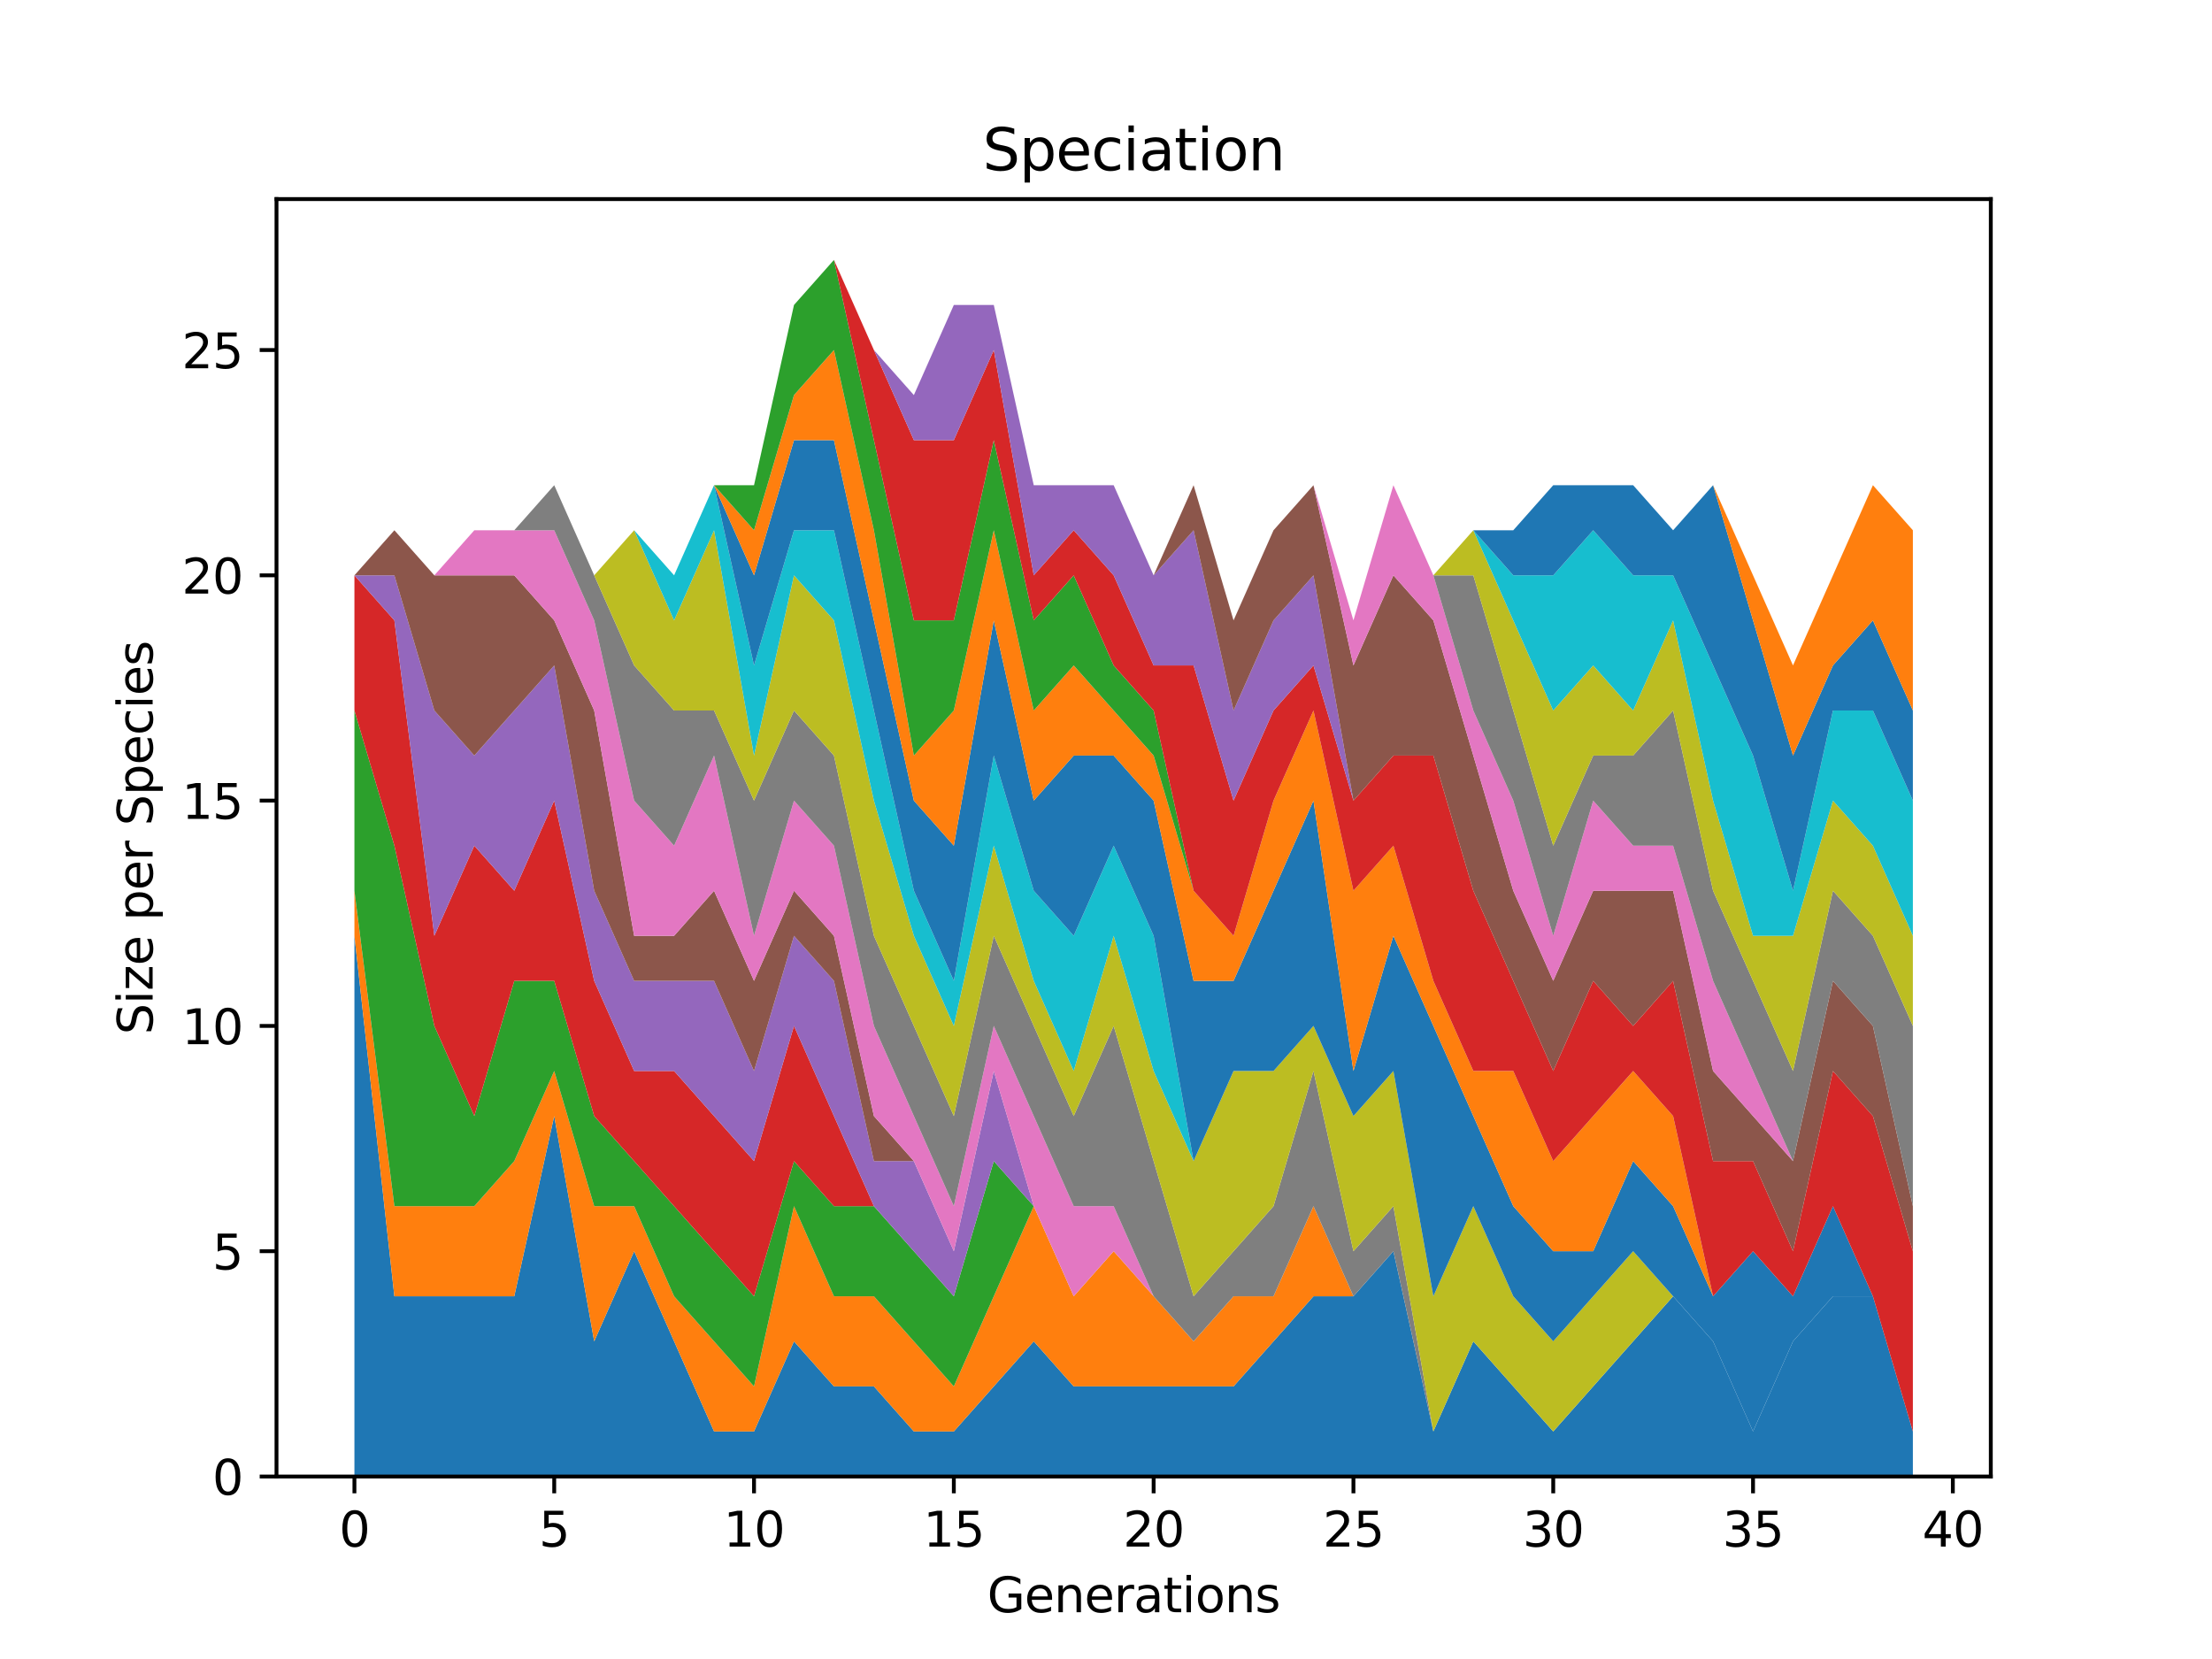 <?xml version="1.0" encoding="utf-8" standalone="no"?>
<!DOCTYPE svg PUBLIC "-//W3C//DTD SVG 1.1//EN"
  "http://www.w3.org/Graphics/SVG/1.1/DTD/svg11.dtd">
<svg xmlns:xlink="http://www.w3.org/1999/xlink" width="460.8pt" height="345.6pt" viewBox="0 0 460.8 345.6" xmlns="http://www.w3.org/2000/svg" version="1.1">
 <defs>
  <style type="text/css">*{stroke-linejoin: round; stroke-linecap: butt}</style>
 </defs>
 <g id="figure_1">
  <g id="patch_1">
   <path d="M 0 345.6 
L 460.8 345.6 
L 460.8 0 
L 0 0 
z
" style="fill: #ffffff"/>
  </g>
  <g id="axes_1">
   <g id="patch_2">
    <path d="M 57.6 307.584 
L 414.72 307.584 
L 414.72 41.472 
L 57.6 41.472 
z
" style="fill: #ffffff"/>
   </g>
   <g id="PolyCollection_1">
    <path d="M 73.833 194.944 
L 73.833 307.584 
L 82.157 307.584 
L 90.482 307.584 
L 98.806 307.584 
L 107.131 307.584 
L 115.455 307.584 
L 123.78 307.584 
L 132.104 307.584 
L 140.429 307.584 
L 148.753 307.584 
L 157.077 307.584 
L 165.402 307.584 
L 173.726 307.584 
L 182.051 307.584 
L 190.375 307.584 
L 198.7 307.584 
L 207.024 307.584 
L 215.349 307.584 
L 223.673 307.584 
L 231.998 307.584 
L 240.322 307.584 
L 248.647 307.584 
L 256.971 307.584 
L 265.296 307.584 
L 273.62 307.584 
L 281.945 307.584 
L 290.269 307.584 
L 298.594 307.584 
L 306.918 307.584 
L 315.243 307.584 
L 323.567 307.584 
L 331.891 307.584 
L 340.216 307.584 
L 348.54 307.584 
L 356.865 307.584 
L 365.189 307.584 
L 373.514 307.584 
L 381.838 307.584 
L 390.163 307.584 
L 398.487 307.584 
L 398.487 298.197 
L 398.487 298.197 
L 390.163 270.037 
L 381.838 270.037 
L 373.514 279.424 
L 365.189 298.197 
L 356.865 279.424 
L 348.54 270.037 
L 340.216 279.424 
L 331.891 288.811 
L 323.567 298.197 
L 315.243 288.811 
L 306.918 279.424 
L 298.594 298.197 
L 290.269 260.651 
L 281.945 270.037 
L 273.62 270.037 
L 265.296 279.424 
L 256.971 288.811 
L 248.647 288.811 
L 240.322 288.811 
L 231.998 288.811 
L 223.673 288.811 
L 215.349 279.424 
L 207.024 288.811 
L 198.7 298.197 
L 190.375 298.197 
L 182.051 288.811 
L 173.726 288.811 
L 165.402 279.424 
L 157.077 298.197 
L 148.753 298.197 
L 140.429 279.424 
L 132.104 260.651 
L 123.78 279.424 
L 115.455 232.491 
L 107.131 270.037 
L 98.806 270.037 
L 90.482 270.037 
L 82.157 270.037 
L 73.833 194.944 
z
" clip-path="url(#p8304bae5d4)" style="fill: #1f77b4"/>
   </g>
   <g id="PolyCollection_2">
    <path d="M 73.833 185.557 
L 73.833 194.944 
L 82.157 270.037 
L 90.482 270.037 
L 98.806 270.037 
L 107.131 270.037 
L 115.455 232.491 
L 123.78 279.424 
L 132.104 260.651 
L 140.429 279.424 
L 148.753 298.197 
L 157.077 298.197 
L 165.402 279.424 
L 173.726 288.811 
L 182.051 288.811 
L 190.375 298.197 
L 198.7 298.197 
L 207.024 288.811 
L 215.349 279.424 
L 223.673 288.811 
L 231.998 288.811 
L 240.322 288.811 
L 248.647 288.811 
L 256.971 288.811 
L 265.296 279.424 
L 273.62 270.037 
L 281.945 270.037 
L 290.269 260.651 
L 298.594 298.197 
L 306.918 279.424 
L 315.243 288.811 
L 323.567 298.197 
L 331.891 288.811 
L 340.216 279.424 
L 348.54 270.037 
L 356.865 279.424 
L 365.189 298.197 
L 373.514 279.424 
L 381.838 270.037 
L 390.163 270.037 
L 398.487 298.197 
L 398.487 298.197 
L 398.487 298.197 
L 390.163 270.037 
L 381.838 270.037 
L 373.514 279.424 
L 365.189 298.197 
L 356.865 279.424 
L 348.54 270.037 
L 340.216 279.424 
L 331.891 288.811 
L 323.567 298.197 
L 315.243 288.811 
L 306.918 279.424 
L 298.594 298.197 
L 290.269 260.651 
L 281.945 270.037 
L 273.62 251.264 
L 265.296 270.037 
L 256.971 270.037 
L 248.647 279.424 
L 240.322 270.037 
L 231.998 260.651 
L 223.673 270.037 
L 215.349 251.264 
L 207.024 270.037 
L 198.7 288.811 
L 190.375 279.424 
L 182.051 270.037 
L 173.726 270.037 
L 165.402 251.264 
L 157.077 288.811 
L 148.753 279.424 
L 140.429 270.037 
L 132.104 251.264 
L 123.78 251.264 
L 115.455 223.104 
L 107.131 241.877 
L 98.806 251.264 
L 90.482 251.264 
L 82.157 251.264 
L 73.833 185.557 
z
" clip-path="url(#p8304bae5d4)" style="fill: #ff7f0e"/>
   </g>
   <g id="PolyCollection_3">
    <path d="M 73.833 148.011 
L 73.833 185.557 
L 82.157 251.264 
L 90.482 251.264 
L 98.806 251.264 
L 107.131 241.877 
L 115.455 223.104 
L 123.78 251.264 
L 132.104 251.264 
L 140.429 270.037 
L 148.753 279.424 
L 157.077 288.811 
L 165.402 251.264 
L 173.726 270.037 
L 182.051 270.037 
L 190.375 279.424 
L 198.7 288.811 
L 207.024 270.037 
L 215.349 251.264 
L 223.673 270.037 
L 231.998 260.651 
L 240.322 270.037 
L 248.647 279.424 
L 256.971 270.037 
L 265.296 270.037 
L 273.62 251.264 
L 281.945 270.037 
L 290.269 260.651 
L 298.594 298.197 
L 306.918 279.424 
L 315.243 288.811 
L 323.567 298.197 
L 331.891 288.811 
L 340.216 279.424 
L 348.54 270.037 
L 356.865 279.424 
L 365.189 298.197 
L 373.514 279.424 
L 381.838 270.037 
L 390.163 270.037 
L 398.487 298.197 
L 398.487 298.197 
L 398.487 298.197 
L 390.163 270.037 
L 381.838 270.037 
L 373.514 279.424 
L 365.189 298.197 
L 356.865 279.424 
L 348.54 270.037 
L 340.216 279.424 
L 331.891 288.811 
L 323.567 298.197 
L 315.243 288.811 
L 306.918 279.424 
L 298.594 298.197 
L 290.269 260.651 
L 281.945 270.037 
L 273.62 251.264 
L 265.296 270.037 
L 256.971 270.037 
L 248.647 279.424 
L 240.322 270.037 
L 231.998 260.651 
L 223.673 270.037 
L 215.349 251.264 
L 207.024 241.877 
L 198.7 270.037 
L 190.375 260.651 
L 182.051 251.264 
L 173.726 251.264 
L 165.402 241.877 
L 157.077 270.037 
L 148.753 260.651 
L 140.429 251.264 
L 132.104 241.877 
L 123.78 232.491 
L 115.455 204.331 
L 107.131 204.331 
L 98.806 232.491 
L 90.482 213.717 
L 82.157 176.171 
L 73.833 148.011 
z
" clip-path="url(#p8304bae5d4)" style="fill: #2ca02c"/>
   </g>
   <g id="PolyCollection_4">
    <path d="M 73.833 119.851 
L 73.833 148.011 
L 82.157 176.171 
L 90.482 213.717 
L 98.806 232.491 
L 107.131 204.331 
L 115.455 204.331 
L 123.78 232.491 
L 132.104 241.877 
L 140.429 251.264 
L 148.753 260.651 
L 157.077 270.037 
L 165.402 241.877 
L 173.726 251.264 
L 182.051 251.264 
L 190.375 260.651 
L 198.7 270.037 
L 207.024 241.877 
L 215.349 251.264 
L 223.673 270.037 
L 231.998 260.651 
L 240.322 270.037 
L 248.647 279.424 
L 256.971 270.037 
L 265.296 270.037 
L 273.62 251.264 
L 281.945 270.037 
L 290.269 260.651 
L 298.594 298.197 
L 306.918 279.424 
L 315.243 288.811 
L 323.567 298.197 
L 331.891 288.811 
L 340.216 279.424 
L 348.54 270.037 
L 356.865 279.424 
L 365.189 298.197 
L 373.514 279.424 
L 381.838 270.037 
L 390.163 270.037 
L 398.487 298.197 
L 398.487 298.197 
L 398.487 298.197 
L 390.163 270.037 
L 381.838 270.037 
L 373.514 279.424 
L 365.189 298.197 
L 356.865 279.424 
L 348.54 270.037 
L 340.216 279.424 
L 331.891 288.811 
L 323.567 298.197 
L 315.243 288.811 
L 306.918 279.424 
L 298.594 298.197 
L 290.269 260.651 
L 281.945 270.037 
L 273.62 251.264 
L 265.296 270.037 
L 256.971 270.037 
L 248.647 279.424 
L 240.322 270.037 
L 231.998 260.651 
L 223.673 270.037 
L 215.349 251.264 
L 207.024 241.877 
L 198.7 270.037 
L 190.375 260.651 
L 182.051 251.264 
L 173.726 232.491 
L 165.402 213.717 
L 157.077 241.877 
L 148.753 232.491 
L 140.429 223.104 
L 132.104 223.104 
L 123.78 204.331 
L 115.455 166.784 
L 107.131 185.557 
L 98.806 176.171 
L 90.482 194.944 
L 82.157 129.237 
L 73.833 119.851 
z
" clip-path="url(#p8304bae5d4)" style="fill: #d62728"/>
   </g>
   <g id="PolyCollection_5">
    <path d="M 73.833 119.851 
L 73.833 119.851 
L 82.157 129.237 
L 90.482 194.944 
L 98.806 176.171 
L 107.131 185.557 
L 115.455 166.784 
L 123.78 204.331 
L 132.104 223.104 
L 140.429 223.104 
L 148.753 232.491 
L 157.077 241.877 
L 165.402 213.717 
L 173.726 232.491 
L 182.051 251.264 
L 190.375 260.651 
L 198.7 270.037 
L 207.024 241.877 
L 215.349 251.264 
L 223.673 270.037 
L 231.998 260.651 
L 240.322 270.037 
L 248.647 279.424 
L 256.971 270.037 
L 265.296 270.037 
L 273.62 251.264 
L 281.945 270.037 
L 290.269 260.651 
L 298.594 298.197 
L 306.918 279.424 
L 315.243 288.811 
L 323.567 298.197 
L 331.891 288.811 
L 340.216 279.424 
L 348.54 270.037 
L 356.865 279.424 
L 365.189 298.197 
L 373.514 279.424 
L 381.838 270.037 
L 390.163 270.037 
L 398.487 298.197 
L 398.487 298.197 
L 398.487 298.197 
L 390.163 270.037 
L 381.838 270.037 
L 373.514 279.424 
L 365.189 298.197 
L 356.865 279.424 
L 348.54 270.037 
L 340.216 279.424 
L 331.891 288.811 
L 323.567 298.197 
L 315.243 288.811 
L 306.918 279.424 
L 298.594 298.197 
L 290.269 260.651 
L 281.945 270.037 
L 273.62 251.264 
L 265.296 270.037 
L 256.971 270.037 
L 248.647 279.424 
L 240.322 270.037 
L 231.998 260.651 
L 223.673 270.037 
L 215.349 251.264 
L 207.024 223.104 
L 198.7 260.651 
L 190.375 241.877 
L 182.051 241.877 
L 173.726 204.331 
L 165.402 194.944 
L 157.077 223.104 
L 148.753 204.331 
L 140.429 204.331 
L 132.104 204.331 
L 123.78 185.557 
L 115.455 138.624 
L 107.131 148.011 
L 98.806 157.397 
L 90.482 148.011 
L 82.157 119.851 
L 73.833 119.851 
z
" clip-path="url(#p8304bae5d4)" style="fill: #9467bd"/>
   </g>
   <g id="PolyCollection_6">
    <path d="M 73.833 119.851 
L 73.833 119.851 
L 82.157 119.851 
L 90.482 148.011 
L 98.806 157.397 
L 107.131 148.011 
L 115.455 138.624 
L 123.78 185.557 
L 132.104 204.331 
L 140.429 204.331 
L 148.753 204.331 
L 157.077 223.104 
L 165.402 194.944 
L 173.726 204.331 
L 182.051 241.877 
L 190.375 241.877 
L 198.7 260.651 
L 207.024 223.104 
L 215.349 251.264 
L 223.673 270.037 
L 231.998 260.651 
L 240.322 270.037 
L 248.647 279.424 
L 256.971 270.037 
L 265.296 270.037 
L 273.62 251.264 
L 281.945 270.037 
L 290.269 260.651 
L 298.594 298.197 
L 306.918 279.424 
L 315.243 288.811 
L 323.567 298.197 
L 331.891 288.811 
L 340.216 279.424 
L 348.54 270.037 
L 356.865 279.424 
L 365.189 298.197 
L 373.514 279.424 
L 381.838 270.037 
L 390.163 270.037 
L 398.487 298.197 
L 398.487 298.197 
L 398.487 298.197 
L 390.163 270.037 
L 381.838 270.037 
L 373.514 279.424 
L 365.189 298.197 
L 356.865 279.424 
L 348.54 270.037 
L 340.216 279.424 
L 331.891 288.811 
L 323.567 298.197 
L 315.243 288.811 
L 306.918 279.424 
L 298.594 298.197 
L 290.269 260.651 
L 281.945 270.037 
L 273.62 251.264 
L 265.296 270.037 
L 256.971 270.037 
L 248.647 279.424 
L 240.322 270.037 
L 231.998 260.651 
L 223.673 270.037 
L 215.349 251.264 
L 207.024 223.104 
L 198.7 260.651 
L 190.375 241.877 
L 182.051 232.491 
L 173.726 194.944 
L 165.402 185.557 
L 157.077 204.331 
L 148.753 185.557 
L 140.429 194.944 
L 132.104 194.944 
L 123.78 148.011 
L 115.455 129.237 
L 107.131 119.851 
L 98.806 119.851 
L 90.482 119.851 
L 82.157 110.464 
L 73.833 119.851 
z
" clip-path="url(#p8304bae5d4)" style="fill: #8c564b"/>
   </g>
   <g id="PolyCollection_7">
    <path d="M 73.833 119.851 
L 73.833 119.851 
L 82.157 110.464 
L 90.482 119.851 
L 98.806 119.851 
L 107.131 119.851 
L 115.455 129.237 
L 123.78 148.011 
L 132.104 194.944 
L 140.429 194.944 
L 148.753 185.557 
L 157.077 204.331 
L 165.402 185.557 
L 173.726 194.944 
L 182.051 232.491 
L 190.375 241.877 
L 198.7 260.651 
L 207.024 223.104 
L 215.349 251.264 
L 223.673 270.037 
L 231.998 260.651 
L 240.322 270.037 
L 248.647 279.424 
L 256.971 270.037 
L 265.296 270.037 
L 273.62 251.264 
L 281.945 270.037 
L 290.269 260.651 
L 298.594 298.197 
L 306.918 279.424 
L 315.243 288.811 
L 323.567 298.197 
L 331.891 288.811 
L 340.216 279.424 
L 348.54 270.037 
L 356.865 279.424 
L 365.189 298.197 
L 373.514 279.424 
L 381.838 270.037 
L 390.163 270.037 
L 398.487 298.197 
L 398.487 298.197 
L 398.487 298.197 
L 390.163 270.037 
L 381.838 270.037 
L 373.514 279.424 
L 365.189 298.197 
L 356.865 279.424 
L 348.54 270.037 
L 340.216 279.424 
L 331.891 288.811 
L 323.567 298.197 
L 315.243 288.811 
L 306.918 279.424 
L 298.594 298.197 
L 290.269 260.651 
L 281.945 270.037 
L 273.62 251.264 
L 265.296 270.037 
L 256.971 270.037 
L 248.647 279.424 
L 240.322 270.037 
L 231.998 251.264 
L 223.673 251.264 
L 215.349 232.491 
L 207.024 213.717 
L 198.7 251.264 
L 190.375 232.491 
L 182.051 213.717 
L 173.726 176.171 
L 165.402 166.784 
L 157.077 194.944 
L 148.753 157.397 
L 140.429 176.171 
L 132.104 166.784 
L 123.78 129.237 
L 115.455 110.464 
L 107.131 110.464 
L 98.806 110.464 
L 90.482 119.851 
L 82.157 110.464 
L 73.833 119.851 
z
" clip-path="url(#p8304bae5d4)" style="fill: #e377c2"/>
   </g>
   <g id="PolyCollection_8">
    <path d="M 73.833 119.851 
L 73.833 119.851 
L 82.157 110.464 
L 90.482 119.851 
L 98.806 110.464 
L 107.131 110.464 
L 115.455 110.464 
L 123.78 129.237 
L 132.104 166.784 
L 140.429 176.171 
L 148.753 157.397 
L 157.077 194.944 
L 165.402 166.784 
L 173.726 176.171 
L 182.051 213.717 
L 190.375 232.491 
L 198.7 251.264 
L 207.024 213.717 
L 215.349 232.491 
L 223.673 251.264 
L 231.998 251.264 
L 240.322 270.037 
L 248.647 279.424 
L 256.971 270.037 
L 265.296 270.037 
L 273.62 251.264 
L 281.945 270.037 
L 290.269 260.651 
L 298.594 298.197 
L 306.918 279.424 
L 315.243 288.811 
L 323.567 298.197 
L 331.891 288.811 
L 340.216 279.424 
L 348.54 270.037 
L 356.865 279.424 
L 365.189 298.197 
L 373.514 279.424 
L 381.838 270.037 
L 390.163 270.037 
L 398.487 298.197 
L 398.487 298.197 
L 398.487 298.197 
L 390.163 270.037 
L 381.838 270.037 
L 373.514 279.424 
L 365.189 298.197 
L 356.865 279.424 
L 348.54 270.037 
L 340.216 279.424 
L 331.891 288.811 
L 323.567 298.197 
L 315.243 288.811 
L 306.918 279.424 
L 298.594 298.197 
L 290.269 251.264 
L 281.945 260.651 
L 273.62 223.104 
L 265.296 251.264 
L 256.971 260.651 
L 248.647 270.037 
L 240.322 241.877 
L 231.998 213.717 
L 223.673 232.491 
L 215.349 213.717 
L 207.024 194.944 
L 198.7 232.491 
L 190.375 213.717 
L 182.051 194.944 
L 173.726 157.397 
L 165.402 148.011 
L 157.077 166.784 
L 148.753 148.011 
L 140.429 148.011 
L 132.104 138.624 
L 123.78 119.851 
L 115.455 101.077 
L 107.131 110.464 
L 98.806 110.464 
L 90.482 119.851 
L 82.157 110.464 
L 73.833 119.851 
z
" clip-path="url(#p8304bae5d4)" style="fill: #7f7f7f"/>
   </g>
   <g id="PolyCollection_9">
    <path d="M 73.833 119.851 
L 73.833 119.851 
L 82.157 110.464 
L 90.482 119.851 
L 98.806 110.464 
L 107.131 110.464 
L 115.455 101.077 
L 123.78 119.851 
L 132.104 138.624 
L 140.429 148.011 
L 148.753 148.011 
L 157.077 166.784 
L 165.402 148.011 
L 173.726 157.397 
L 182.051 194.944 
L 190.375 213.717 
L 198.7 232.491 
L 207.024 194.944 
L 215.349 213.717 
L 223.673 232.491 
L 231.998 213.717 
L 240.322 241.877 
L 248.647 270.037 
L 256.971 260.651 
L 265.296 251.264 
L 273.62 223.104 
L 281.945 260.651 
L 290.269 251.264 
L 298.594 298.197 
L 306.918 279.424 
L 315.243 288.811 
L 323.567 298.197 
L 331.891 288.811 
L 340.216 279.424 
L 348.54 270.037 
L 356.865 279.424 
L 365.189 298.197 
L 373.514 279.424 
L 381.838 270.037 
L 390.163 270.037 
L 398.487 298.197 
L 398.487 298.197 
L 398.487 298.197 
L 390.163 270.037 
L 381.838 270.037 
L 373.514 279.424 
L 365.189 298.197 
L 356.865 279.424 
L 348.54 270.037 
L 340.216 260.651 
L 331.891 270.037 
L 323.567 279.424 
L 315.243 270.037 
L 306.918 251.264 
L 298.594 270.037 
L 290.269 223.104 
L 281.945 232.491 
L 273.62 213.717 
L 265.296 223.104 
L 256.971 223.104 
L 248.647 241.877 
L 240.322 223.104 
L 231.998 194.944 
L 223.673 223.104 
L 215.349 204.331 
L 207.024 176.171 
L 198.7 213.717 
L 190.375 194.944 
L 182.051 166.784 
L 173.726 129.237 
L 165.402 119.851 
L 157.077 157.397 
L 148.753 110.464 
L 140.429 129.237 
L 132.104 110.464 
L 123.78 119.851 
L 115.455 101.077 
L 107.131 110.464 
L 98.806 110.464 
L 90.482 119.851 
L 82.157 110.464 
L 73.833 119.851 
z
" clip-path="url(#p8304bae5d4)" style="fill: #bcbd22"/>
   </g>
   <g id="PolyCollection_10">
    <path d="M 73.833 119.851 
L 73.833 119.851 
L 82.157 110.464 
L 90.482 119.851 
L 98.806 110.464 
L 107.131 110.464 
L 115.455 101.077 
L 123.78 119.851 
L 132.104 110.464 
L 140.429 129.237 
L 148.753 110.464 
L 157.077 157.397 
L 165.402 119.851 
L 173.726 129.237 
L 182.051 166.784 
L 190.375 194.944 
L 198.7 213.717 
L 207.024 176.171 
L 215.349 204.331 
L 223.673 223.104 
L 231.998 194.944 
L 240.322 223.104 
L 248.647 241.877 
L 256.971 223.104 
L 265.296 223.104 
L 273.62 213.717 
L 281.945 232.491 
L 290.269 223.104 
L 298.594 270.037 
L 306.918 251.264 
L 315.243 270.037 
L 323.567 279.424 
L 331.891 270.037 
L 340.216 260.651 
L 348.54 270.037 
L 356.865 279.424 
L 365.189 298.197 
L 373.514 279.424 
L 381.838 270.037 
L 390.163 270.037 
L 398.487 298.197 
L 398.487 298.197 
L 398.487 298.197 
L 390.163 270.037 
L 381.838 270.037 
L 373.514 279.424 
L 365.189 298.197 
L 356.865 279.424 
L 348.54 270.037 
L 340.216 260.651 
L 331.891 270.037 
L 323.567 279.424 
L 315.243 270.037 
L 306.918 251.264 
L 298.594 270.037 
L 290.269 223.104 
L 281.945 232.491 
L 273.62 213.717 
L 265.296 223.104 
L 256.971 223.104 
L 248.647 241.877 
L 240.322 194.944 
L 231.998 176.171 
L 223.673 194.944 
L 215.349 185.557 
L 207.024 157.397 
L 198.7 204.331 
L 190.375 185.557 
L 182.051 148.011 
L 173.726 110.464 
L 165.402 110.464 
L 157.077 138.624 
L 148.753 101.077 
L 140.429 119.851 
L 132.104 110.464 
L 123.78 119.851 
L 115.455 101.077 
L 107.131 110.464 
L 98.806 110.464 
L 90.482 119.851 
L 82.157 110.464 
L 73.833 119.851 
z
" clip-path="url(#p8304bae5d4)" style="fill: #17becf"/>
   </g>
   <g id="PolyCollection_11">
    <path d="M 73.833 119.851 
L 73.833 119.851 
L 82.157 110.464 
L 90.482 119.851 
L 98.806 110.464 
L 107.131 110.464 
L 115.455 101.077 
L 123.78 119.851 
L 132.104 110.464 
L 140.429 119.851 
L 148.753 101.077 
L 157.077 138.624 
L 165.402 110.464 
L 173.726 110.464 
L 182.051 148.011 
L 190.375 185.557 
L 198.7 204.331 
L 207.024 157.397 
L 215.349 185.557 
L 223.673 194.944 
L 231.998 176.171 
L 240.322 194.944 
L 248.647 241.877 
L 256.971 223.104 
L 265.296 223.104 
L 273.62 213.717 
L 281.945 232.491 
L 290.269 223.104 
L 298.594 270.037 
L 306.918 251.264 
L 315.243 270.037 
L 323.567 279.424 
L 331.891 270.037 
L 340.216 260.651 
L 348.54 270.037 
L 356.865 279.424 
L 365.189 298.197 
L 373.514 279.424 
L 381.838 270.037 
L 390.163 270.037 
L 398.487 298.197 
L 398.487 298.197 
L 398.487 298.197 
L 390.163 270.037 
L 381.838 251.264 
L 373.514 270.037 
L 365.189 260.651 
L 356.865 270.037 
L 348.54 251.264 
L 340.216 241.877 
L 331.891 260.651 
L 323.567 260.651 
L 315.243 251.264 
L 306.918 232.491 
L 298.594 213.717 
L 290.269 194.944 
L 281.945 223.104 
L 273.62 166.784 
L 265.296 185.557 
L 256.971 204.331 
L 248.647 204.331 
L 240.322 166.784 
L 231.998 157.397 
L 223.673 157.397 
L 215.349 166.784 
L 207.024 129.237 
L 198.7 176.171 
L 190.375 166.784 
L 182.051 129.237 
L 173.726 91.691 
L 165.402 91.691 
L 157.077 119.851 
L 148.753 101.077 
L 140.429 119.851 
L 132.104 110.464 
L 123.78 119.851 
L 115.455 101.077 
L 107.131 110.464 
L 98.806 110.464 
L 90.482 119.851 
L 82.157 110.464 
L 73.833 119.851 
z
" clip-path="url(#p8304bae5d4)" style="fill: #1f77b4"/>
   </g>
   <g id="PolyCollection_12">
    <path d="M 73.833 119.851 
L 73.833 119.851 
L 82.157 110.464 
L 90.482 119.851 
L 98.806 110.464 
L 107.131 110.464 
L 115.455 101.077 
L 123.78 119.851 
L 132.104 110.464 
L 140.429 119.851 
L 148.753 101.077 
L 157.077 119.851 
L 165.402 91.691 
L 173.726 91.691 
L 182.051 129.237 
L 190.375 166.784 
L 198.7 176.171 
L 207.024 129.237 
L 215.349 166.784 
L 223.673 157.397 
L 231.998 157.397 
L 240.322 166.784 
L 248.647 204.331 
L 256.971 204.331 
L 265.296 185.557 
L 273.62 166.784 
L 281.945 223.104 
L 290.269 194.944 
L 298.594 213.717 
L 306.918 232.491 
L 315.243 251.264 
L 323.567 260.651 
L 331.891 260.651 
L 340.216 241.877 
L 348.54 251.264 
L 356.865 270.037 
L 365.189 260.651 
L 373.514 270.037 
L 381.838 251.264 
L 390.163 270.037 
L 398.487 298.197 
L 398.487 298.197 
L 398.487 298.197 
L 390.163 270.037 
L 381.838 251.264 
L 373.514 270.037 
L 365.189 260.651 
L 356.865 270.037 
L 348.54 232.491 
L 340.216 223.104 
L 331.891 232.491 
L 323.567 241.877 
L 315.243 223.104 
L 306.918 223.104 
L 298.594 204.331 
L 290.269 176.171 
L 281.945 185.557 
L 273.62 148.011 
L 265.296 166.784 
L 256.971 194.944 
L 248.647 185.557 
L 240.322 157.397 
L 231.998 148.011 
L 223.673 138.624 
L 215.349 148.011 
L 207.024 110.464 
L 198.7 148.011 
L 190.375 157.397 
L 182.051 110.464 
L 173.726 72.917 
L 165.402 82.304 
L 157.077 110.464 
L 148.753 101.077 
L 140.429 119.851 
L 132.104 110.464 
L 123.78 119.851 
L 115.455 101.077 
L 107.131 110.464 
L 98.806 110.464 
L 90.482 119.851 
L 82.157 110.464 
L 73.833 119.851 
z
" clip-path="url(#p8304bae5d4)" style="fill: #ff7f0e"/>
   </g>
   <g id="PolyCollection_13">
    <path d="M 73.833 119.851 
L 73.833 119.851 
L 82.157 110.464 
L 90.482 119.851 
L 98.806 110.464 
L 107.131 110.464 
L 115.455 101.077 
L 123.78 119.851 
L 132.104 110.464 
L 140.429 119.851 
L 148.753 101.077 
L 157.077 110.464 
L 165.402 82.304 
L 173.726 72.917 
L 182.051 110.464 
L 190.375 157.397 
L 198.7 148.011 
L 207.024 110.464 
L 215.349 148.011 
L 223.673 138.624 
L 231.998 148.011 
L 240.322 157.397 
L 248.647 185.557 
L 256.971 194.944 
L 265.296 166.784 
L 273.62 148.011 
L 281.945 185.557 
L 290.269 176.171 
L 298.594 204.331 
L 306.918 223.104 
L 315.243 223.104 
L 323.567 241.877 
L 331.891 232.491 
L 340.216 223.104 
L 348.54 232.491 
L 356.865 270.037 
L 365.189 260.651 
L 373.514 270.037 
L 381.838 251.264 
L 390.163 270.037 
L 398.487 298.197 
L 398.487 298.197 
L 398.487 298.197 
L 390.163 270.037 
L 381.838 251.264 
L 373.514 270.037 
L 365.189 260.651 
L 356.865 270.037 
L 348.54 232.491 
L 340.216 223.104 
L 331.891 232.491 
L 323.567 241.877 
L 315.243 223.104 
L 306.918 223.104 
L 298.594 204.331 
L 290.269 176.171 
L 281.945 185.557 
L 273.62 148.011 
L 265.296 166.784 
L 256.971 194.944 
L 248.647 185.557 
L 240.322 148.011 
L 231.998 138.624 
L 223.673 119.851 
L 215.349 129.237 
L 207.024 91.691 
L 198.7 129.237 
L 190.375 129.237 
L 182.051 91.691 
L 173.726 54.144 
L 165.402 63.531 
L 157.077 101.077 
L 148.753 101.077 
L 140.429 119.851 
L 132.104 110.464 
L 123.78 119.851 
L 115.455 101.077 
L 107.131 110.464 
L 98.806 110.464 
L 90.482 119.851 
L 82.157 110.464 
L 73.833 119.851 
z
" clip-path="url(#p8304bae5d4)" style="fill: #2ca02c"/>
   </g>
   <g id="PolyCollection_14">
    <path d="M 73.833 119.851 
L 73.833 119.851 
L 82.157 110.464 
L 90.482 119.851 
L 98.806 110.464 
L 107.131 110.464 
L 115.455 101.077 
L 123.78 119.851 
L 132.104 110.464 
L 140.429 119.851 
L 148.753 101.077 
L 157.077 101.077 
L 165.402 63.531 
L 173.726 54.144 
L 182.051 91.691 
L 190.375 129.237 
L 198.7 129.237 
L 207.024 91.691 
L 215.349 129.237 
L 223.673 119.851 
L 231.998 138.624 
L 240.322 148.011 
L 248.647 185.557 
L 256.971 194.944 
L 265.296 166.784 
L 273.62 148.011 
L 281.945 185.557 
L 290.269 176.171 
L 298.594 204.331 
L 306.918 223.104 
L 315.243 223.104 
L 323.567 241.877 
L 331.891 232.491 
L 340.216 223.104 
L 348.54 232.491 
L 356.865 270.037 
L 365.189 260.651 
L 373.514 270.037 
L 381.838 251.264 
L 390.163 270.037 
L 398.487 298.197 
L 398.487 260.651 
L 398.487 260.651 
L 390.163 232.491 
L 381.838 223.104 
L 373.514 260.651 
L 365.189 241.877 
L 356.865 241.877 
L 348.54 204.331 
L 340.216 213.717 
L 331.891 204.331 
L 323.567 223.104 
L 315.243 204.331 
L 306.918 185.557 
L 298.594 157.397 
L 290.269 157.397 
L 281.945 166.784 
L 273.62 138.624 
L 265.296 148.011 
L 256.971 166.784 
L 248.647 138.624 
L 240.322 138.624 
L 231.998 119.851 
L 223.673 110.464 
L 215.349 119.851 
L 207.024 72.917 
L 198.7 91.691 
L 190.375 91.691 
L 182.051 72.917 
L 173.726 54.144 
L 165.402 63.531 
L 157.077 101.077 
L 148.753 101.077 
L 140.429 119.851 
L 132.104 110.464 
L 123.78 119.851 
L 115.455 101.077 
L 107.131 110.464 
L 98.806 110.464 
L 90.482 119.851 
L 82.157 110.464 
L 73.833 119.851 
z
" clip-path="url(#p8304bae5d4)" style="fill: #d62728"/>
   </g>
   <g id="PolyCollection_15">
    <path d="M 73.833 119.851 
L 73.833 119.851 
L 82.157 110.464 
L 90.482 119.851 
L 98.806 110.464 
L 107.131 110.464 
L 115.455 101.077 
L 123.78 119.851 
L 132.104 110.464 
L 140.429 119.851 
L 148.753 101.077 
L 157.077 101.077 
L 165.402 63.531 
L 173.726 54.144 
L 182.051 72.917 
L 190.375 91.691 
L 198.7 91.691 
L 207.024 72.917 
L 215.349 119.851 
L 223.673 110.464 
L 231.998 119.851 
L 240.322 138.624 
L 248.647 138.624 
L 256.971 166.784 
L 265.296 148.011 
L 273.62 138.624 
L 281.945 166.784 
L 290.269 157.397 
L 298.594 157.397 
L 306.918 185.557 
L 315.243 204.331 
L 323.567 223.104 
L 331.891 204.331 
L 340.216 213.717 
L 348.54 204.331 
L 356.865 241.877 
L 365.189 241.877 
L 373.514 260.651 
L 381.838 223.104 
L 390.163 232.491 
L 398.487 260.651 
L 398.487 260.651 
L 398.487 260.651 
L 390.163 232.491 
L 381.838 223.104 
L 373.514 260.651 
L 365.189 241.877 
L 356.865 241.877 
L 348.54 204.331 
L 340.216 213.717 
L 331.891 204.331 
L 323.567 223.104 
L 315.243 204.331 
L 306.918 185.557 
L 298.594 157.397 
L 290.269 157.397 
L 281.945 166.784 
L 273.62 119.851 
L 265.296 129.237 
L 256.971 148.011 
L 248.647 110.464 
L 240.322 119.851 
L 231.998 101.077 
L 223.673 101.077 
L 215.349 101.077 
L 207.024 63.531 
L 198.7 63.531 
L 190.375 82.304 
L 182.051 72.917 
L 173.726 54.144 
L 165.402 63.531 
L 157.077 101.077 
L 148.753 101.077 
L 140.429 119.851 
L 132.104 110.464 
L 123.78 119.851 
L 115.455 101.077 
L 107.131 110.464 
L 98.806 110.464 
L 90.482 119.851 
L 82.157 110.464 
L 73.833 119.851 
z
" clip-path="url(#p8304bae5d4)" style="fill: #9467bd"/>
   </g>
   <g id="PolyCollection_16">
    <path d="M 73.833 119.851 
L 73.833 119.851 
L 82.157 110.464 
L 90.482 119.851 
L 98.806 110.464 
L 107.131 110.464 
L 115.455 101.077 
L 123.78 119.851 
L 132.104 110.464 
L 140.429 119.851 
L 148.753 101.077 
L 157.077 101.077 
L 165.402 63.531 
L 173.726 54.144 
L 182.051 72.917 
L 190.375 82.304 
L 198.7 63.531 
L 207.024 63.531 
L 215.349 101.077 
L 223.673 101.077 
L 231.998 101.077 
L 240.322 119.851 
L 248.647 110.464 
L 256.971 148.011 
L 265.296 129.237 
L 273.62 119.851 
L 281.945 166.784 
L 290.269 157.397 
L 298.594 157.397 
L 306.918 185.557 
L 315.243 204.331 
L 323.567 223.104 
L 331.891 204.331 
L 340.216 213.717 
L 348.54 204.331 
L 356.865 241.877 
L 365.189 241.877 
L 373.514 260.651 
L 381.838 223.104 
L 390.163 232.491 
L 398.487 260.651 
L 398.487 251.264 
L 398.487 251.264 
L 390.163 213.717 
L 381.838 204.331 
L 373.514 241.877 
L 365.189 232.491 
L 356.865 223.104 
L 348.54 185.557 
L 340.216 185.557 
L 331.891 185.557 
L 323.567 204.331 
L 315.243 185.557 
L 306.918 157.397 
L 298.594 129.237 
L 290.269 119.851 
L 281.945 138.624 
L 273.62 101.077 
L 265.296 110.464 
L 256.971 129.237 
L 248.647 101.077 
L 240.322 119.851 
L 231.998 101.077 
L 223.673 101.077 
L 215.349 101.077 
L 207.024 63.531 
L 198.7 63.531 
L 190.375 82.304 
L 182.051 72.917 
L 173.726 54.144 
L 165.402 63.531 
L 157.077 101.077 
L 148.753 101.077 
L 140.429 119.851 
L 132.104 110.464 
L 123.78 119.851 
L 115.455 101.077 
L 107.131 110.464 
L 98.806 110.464 
L 90.482 119.851 
L 82.157 110.464 
L 73.833 119.851 
z
" clip-path="url(#p8304bae5d4)" style="fill: #8c564b"/>
   </g>
   <g id="PolyCollection_17">
    <path d="M 73.833 119.851 
L 73.833 119.851 
L 82.157 110.464 
L 90.482 119.851 
L 98.806 110.464 
L 107.131 110.464 
L 115.455 101.077 
L 123.78 119.851 
L 132.104 110.464 
L 140.429 119.851 
L 148.753 101.077 
L 157.077 101.077 
L 165.402 63.531 
L 173.726 54.144 
L 182.051 72.917 
L 190.375 82.304 
L 198.7 63.531 
L 207.024 63.531 
L 215.349 101.077 
L 223.673 101.077 
L 231.998 101.077 
L 240.322 119.851 
L 248.647 101.077 
L 256.971 129.237 
L 265.296 110.464 
L 273.62 101.077 
L 281.945 138.624 
L 290.269 119.851 
L 298.594 129.237 
L 306.918 157.397 
L 315.243 185.557 
L 323.567 204.331 
L 331.891 185.557 
L 340.216 185.557 
L 348.54 185.557 
L 356.865 223.104 
L 365.189 232.491 
L 373.514 241.877 
L 381.838 204.331 
L 390.163 213.717 
L 398.487 251.264 
L 398.487 251.264 
L 398.487 251.264 
L 390.163 213.717 
L 381.838 204.331 
L 373.514 241.877 
L 365.189 223.104 
L 356.865 204.331 
L 348.54 176.171 
L 340.216 176.171 
L 331.891 166.784 
L 323.567 194.944 
L 315.243 166.784 
L 306.918 148.011 
L 298.594 119.851 
L 290.269 101.077 
L 281.945 129.237 
L 273.62 101.077 
L 265.296 110.464 
L 256.971 129.237 
L 248.647 101.077 
L 240.322 119.851 
L 231.998 101.077 
L 223.673 101.077 
L 215.349 101.077 
L 207.024 63.531 
L 198.7 63.531 
L 190.375 82.304 
L 182.051 72.917 
L 173.726 54.144 
L 165.402 63.531 
L 157.077 101.077 
L 148.753 101.077 
L 140.429 119.851 
L 132.104 110.464 
L 123.78 119.851 
L 115.455 101.077 
L 107.131 110.464 
L 98.806 110.464 
L 90.482 119.851 
L 82.157 110.464 
L 73.833 119.851 
z
" clip-path="url(#p8304bae5d4)" style="fill: #e377c2"/>
   </g>
   <g id="PolyCollection_18">
    <path d="M 73.833 119.851 
L 73.833 119.851 
L 82.157 110.464 
L 90.482 119.851 
L 98.806 110.464 
L 107.131 110.464 
L 115.455 101.077 
L 123.78 119.851 
L 132.104 110.464 
L 140.429 119.851 
L 148.753 101.077 
L 157.077 101.077 
L 165.402 63.531 
L 173.726 54.144 
L 182.051 72.917 
L 190.375 82.304 
L 198.7 63.531 
L 207.024 63.531 
L 215.349 101.077 
L 223.673 101.077 
L 231.998 101.077 
L 240.322 119.851 
L 248.647 101.077 
L 256.971 129.237 
L 265.296 110.464 
L 273.62 101.077 
L 281.945 129.237 
L 290.269 101.077 
L 298.594 119.851 
L 306.918 148.011 
L 315.243 166.784 
L 323.567 194.944 
L 331.891 166.784 
L 340.216 176.171 
L 348.54 176.171 
L 356.865 204.331 
L 365.189 223.104 
L 373.514 241.877 
L 381.838 204.331 
L 390.163 213.717 
L 398.487 251.264 
L 398.487 213.717 
L 398.487 213.717 
L 390.163 194.944 
L 381.838 185.557 
L 373.514 223.104 
L 365.189 204.331 
L 356.865 185.557 
L 348.54 148.011 
L 340.216 157.397 
L 331.891 157.397 
L 323.567 176.171 
L 315.243 148.011 
L 306.918 119.851 
L 298.594 119.851 
L 290.269 101.077 
L 281.945 129.237 
L 273.62 101.077 
L 265.296 110.464 
L 256.971 129.237 
L 248.647 101.077 
L 240.322 119.851 
L 231.998 101.077 
L 223.673 101.077 
L 215.349 101.077 
L 207.024 63.531 
L 198.7 63.531 
L 190.375 82.304 
L 182.051 72.917 
L 173.726 54.144 
L 165.402 63.531 
L 157.077 101.077 
L 148.753 101.077 
L 140.429 119.851 
L 132.104 110.464 
L 123.78 119.851 
L 115.455 101.077 
L 107.131 110.464 
L 98.806 110.464 
L 90.482 119.851 
L 82.157 110.464 
L 73.833 119.851 
z
" clip-path="url(#p8304bae5d4)" style="fill: #7f7f7f"/>
   </g>
   <g id="PolyCollection_19">
    <path d="M 73.833 119.851 
L 73.833 119.851 
L 82.157 110.464 
L 90.482 119.851 
L 98.806 110.464 
L 107.131 110.464 
L 115.455 101.077 
L 123.78 119.851 
L 132.104 110.464 
L 140.429 119.851 
L 148.753 101.077 
L 157.077 101.077 
L 165.402 63.531 
L 173.726 54.144 
L 182.051 72.917 
L 190.375 82.304 
L 198.7 63.531 
L 207.024 63.531 
L 215.349 101.077 
L 223.673 101.077 
L 231.998 101.077 
L 240.322 119.851 
L 248.647 101.077 
L 256.971 129.237 
L 265.296 110.464 
L 273.62 101.077 
L 281.945 129.237 
L 290.269 101.077 
L 298.594 119.851 
L 306.918 119.851 
L 315.243 148.011 
L 323.567 176.171 
L 331.891 157.397 
L 340.216 157.397 
L 348.54 148.011 
L 356.865 185.557 
L 365.189 204.331 
L 373.514 223.104 
L 381.838 185.557 
L 390.163 194.944 
L 398.487 213.717 
L 398.487 194.944 
L 398.487 194.944 
L 390.163 176.171 
L 381.838 166.784 
L 373.514 194.944 
L 365.189 194.944 
L 356.865 166.784 
L 348.54 129.237 
L 340.216 148.011 
L 331.891 138.624 
L 323.567 148.011 
L 315.243 129.237 
L 306.918 110.464 
L 298.594 119.851 
L 290.269 101.077 
L 281.945 129.237 
L 273.62 101.077 
L 265.296 110.464 
L 256.971 129.237 
L 248.647 101.077 
L 240.322 119.851 
L 231.998 101.077 
L 223.673 101.077 
L 215.349 101.077 
L 207.024 63.531 
L 198.7 63.531 
L 190.375 82.304 
L 182.051 72.917 
L 173.726 54.144 
L 165.402 63.531 
L 157.077 101.077 
L 148.753 101.077 
L 140.429 119.851 
L 132.104 110.464 
L 123.78 119.851 
L 115.455 101.077 
L 107.131 110.464 
L 98.806 110.464 
L 90.482 119.851 
L 82.157 110.464 
L 73.833 119.851 
z
" clip-path="url(#p8304bae5d4)" style="fill: #bcbd22"/>
   </g>
   <g id="PolyCollection_20">
    <path d="M 73.833 119.851 
L 73.833 119.851 
L 82.157 110.464 
L 90.482 119.851 
L 98.806 110.464 
L 107.131 110.464 
L 115.455 101.077 
L 123.78 119.851 
L 132.104 110.464 
L 140.429 119.851 
L 148.753 101.077 
L 157.077 101.077 
L 165.402 63.531 
L 173.726 54.144 
L 182.051 72.917 
L 190.375 82.304 
L 198.7 63.531 
L 207.024 63.531 
L 215.349 101.077 
L 223.673 101.077 
L 231.998 101.077 
L 240.322 119.851 
L 248.647 101.077 
L 256.971 129.237 
L 265.296 110.464 
L 273.62 101.077 
L 281.945 129.237 
L 290.269 101.077 
L 298.594 119.851 
L 306.918 110.464 
L 315.243 129.237 
L 323.567 148.011 
L 331.891 138.624 
L 340.216 148.011 
L 348.54 129.237 
L 356.865 166.784 
L 365.189 194.944 
L 373.514 194.944 
L 381.838 166.784 
L 390.163 176.171 
L 398.487 194.944 
L 398.487 166.784 
L 398.487 166.784 
L 390.163 148.011 
L 381.838 148.011 
L 373.514 185.557 
L 365.189 157.397 
L 356.865 138.624 
L 348.54 119.851 
L 340.216 119.851 
L 331.891 110.464 
L 323.567 119.851 
L 315.243 119.851 
L 306.918 110.464 
L 298.594 119.851 
L 290.269 101.077 
L 281.945 129.237 
L 273.62 101.077 
L 265.296 110.464 
L 256.971 129.237 
L 248.647 101.077 
L 240.322 119.851 
L 231.998 101.077 
L 223.673 101.077 
L 215.349 101.077 
L 207.024 63.531 
L 198.7 63.531 
L 190.375 82.304 
L 182.051 72.917 
L 173.726 54.144 
L 165.402 63.531 
L 157.077 101.077 
L 148.753 101.077 
L 140.429 119.851 
L 132.104 110.464 
L 123.78 119.851 
L 115.455 101.077 
L 107.131 110.464 
L 98.806 110.464 
L 90.482 119.851 
L 82.157 110.464 
L 73.833 119.851 
z
" clip-path="url(#p8304bae5d4)" style="fill: #17becf"/>
   </g>
   <g id="PolyCollection_21">
    <path d="M 73.833 119.851 
L 73.833 119.851 
L 82.157 110.464 
L 90.482 119.851 
L 98.806 110.464 
L 107.131 110.464 
L 115.455 101.077 
L 123.78 119.851 
L 132.104 110.464 
L 140.429 119.851 
L 148.753 101.077 
L 157.077 101.077 
L 165.402 63.531 
L 173.726 54.144 
L 182.051 72.917 
L 190.375 82.304 
L 198.7 63.531 
L 207.024 63.531 
L 215.349 101.077 
L 223.673 101.077 
L 231.998 101.077 
L 240.322 119.851 
L 248.647 101.077 
L 256.971 129.237 
L 265.296 110.464 
L 273.62 101.077 
L 281.945 129.237 
L 290.269 101.077 
L 298.594 119.851 
L 306.918 110.464 
L 315.243 119.851 
L 323.567 119.851 
L 331.891 110.464 
L 340.216 119.851 
L 348.54 119.851 
L 356.865 138.624 
L 365.189 157.397 
L 373.514 185.557 
L 381.838 148.011 
L 390.163 148.011 
L 398.487 166.784 
L 398.487 148.011 
L 398.487 148.011 
L 390.163 129.237 
L 381.838 138.624 
L 373.514 157.397 
L 365.189 129.237 
L 356.865 101.077 
L 348.54 110.464 
L 340.216 101.077 
L 331.891 101.077 
L 323.567 101.077 
L 315.243 110.464 
L 306.918 110.464 
L 298.594 119.851 
L 290.269 101.077 
L 281.945 129.237 
L 273.62 101.077 
L 265.296 110.464 
L 256.971 129.237 
L 248.647 101.077 
L 240.322 119.851 
L 231.998 101.077 
L 223.673 101.077 
L 215.349 101.077 
L 207.024 63.531 
L 198.7 63.531 
L 190.375 82.304 
L 182.051 72.917 
L 173.726 54.144 
L 165.402 63.531 
L 157.077 101.077 
L 148.753 101.077 
L 140.429 119.851 
L 132.104 110.464 
L 123.78 119.851 
L 115.455 101.077 
L 107.131 110.464 
L 98.806 110.464 
L 90.482 119.851 
L 82.157 110.464 
L 73.833 119.851 
z
" clip-path="url(#p8304bae5d4)" style="fill: #1f77b4"/>
   </g>
   <g id="PolyCollection_22">
    <path d="M 73.833 119.851 
L 73.833 119.851 
L 82.157 110.464 
L 90.482 119.851 
L 98.806 110.464 
L 107.131 110.464 
L 115.455 101.077 
L 123.78 119.851 
L 132.104 110.464 
L 140.429 119.851 
L 148.753 101.077 
L 157.077 101.077 
L 165.402 63.531 
L 173.726 54.144 
L 182.051 72.917 
L 190.375 82.304 
L 198.7 63.531 
L 207.024 63.531 
L 215.349 101.077 
L 223.673 101.077 
L 231.998 101.077 
L 240.322 119.851 
L 248.647 101.077 
L 256.971 129.237 
L 265.296 110.464 
L 273.62 101.077 
L 281.945 129.237 
L 290.269 101.077 
L 298.594 119.851 
L 306.918 110.464 
L 315.243 110.464 
L 323.567 101.077 
L 331.891 101.077 
L 340.216 101.077 
L 348.54 110.464 
L 356.865 101.077 
L 365.189 129.237 
L 373.514 157.397 
L 381.838 138.624 
L 390.163 129.237 
L 398.487 148.011 
L 398.487 110.464 
L 398.487 110.464 
L 390.163 101.077 
L 381.838 119.851 
L 373.514 138.624 
L 365.189 119.851 
L 356.865 101.077 
L 348.54 110.464 
L 340.216 101.077 
L 331.891 101.077 
L 323.567 101.077 
L 315.243 110.464 
L 306.918 110.464 
L 298.594 119.851 
L 290.269 101.077 
L 281.945 129.237 
L 273.62 101.077 
L 265.296 110.464 
L 256.971 129.237 
L 248.647 101.077 
L 240.322 119.851 
L 231.998 101.077 
L 223.673 101.077 
L 215.349 101.077 
L 207.024 63.531 
L 198.7 63.531 
L 190.375 82.304 
L 182.051 72.917 
L 173.726 54.144 
L 165.402 63.531 
L 157.077 101.077 
L 148.753 101.077 
L 140.429 119.851 
L 132.104 110.464 
L 123.78 119.851 
L 115.455 101.077 
L 107.131 110.464 
L 98.806 110.464 
L 90.482 119.851 
L 82.157 110.464 
L 73.833 119.851 
z
" clip-path="url(#p8304bae5d4)" style="fill: #ff7f0e"/>
   </g>
   <g id="matplotlib.axis_1">
    <g id="xtick_1">
     <g id="line2d_1">
      <defs>
       <path id="mb50b466165" d="M 0 0 
L 0 3.5 
" style="stroke: #000000; stroke-width: 0.8"/>
      </defs>
      <g>
       <use xlink:href="#mb50b466165" x="73.833" y="307.584" style="stroke: #000000; stroke-width: 0.8"/>
      </g>
     </g>
     <g id="text_1">
      <!-- 0 -->
      <g transform="translate(70.651 322.182) scale(0.1 -0.1)">
       <defs>
        <path id="DejaVuSans-30" d="M 2034 4250 
Q 1547 4250 1301 3770 
Q 1056 3291 1056 2328 
Q 1056 1369 1301 889 
Q 1547 409 2034 409 
Q 2525 409 2770 889 
Q 3016 1369 3016 2328 
Q 3016 3291 2770 3770 
Q 2525 4250 2034 4250 
z
M 2034 4750 
Q 2819 4750 3233 4129 
Q 3647 3509 3647 2328 
Q 3647 1150 3233 529 
Q 2819 -91 2034 -91 
Q 1250 -91 836 529 
Q 422 1150 422 2328 
Q 422 3509 836 4129 
Q 1250 4750 2034 4750 
z
" transform="scale(0.016)"/>
       </defs>
       <use xlink:href="#DejaVuSans-30"/>
      </g>
     </g>
    </g>
    <g id="xtick_2">
     <g id="line2d_2">
      <g>
       <use xlink:href="#mb50b466165" x="115.455" y="307.584" style="stroke: #000000; stroke-width: 0.8"/>
      </g>
     </g>
     <g id="text_2">
      <!-- 5 -->
      <g transform="translate(112.274 322.182) scale(0.1 -0.1)">
       <defs>
        <path id="DejaVuSans-35" d="M 691 4666 
L 3169 4666 
L 3169 4134 
L 1269 4134 
L 1269 2991 
Q 1406 3038 1543 3061 
Q 1681 3084 1819 3084 
Q 2600 3084 3056 2656 
Q 3513 2228 3513 1497 
Q 3513 744 3044 326 
Q 2575 -91 1722 -91 
Q 1428 -91 1123 -41 
Q 819 9 494 109 
L 494 744 
Q 775 591 1075 516 
Q 1375 441 1709 441 
Q 2250 441 2565 725 
Q 2881 1009 2881 1497 
Q 2881 1984 2565 2268 
Q 2250 2553 1709 2553 
Q 1456 2553 1204 2497 
Q 953 2441 691 2322 
L 691 4666 
z
" transform="scale(0.016)"/>
       </defs>
       <use xlink:href="#DejaVuSans-35"/>
      </g>
     </g>
    </g>
    <g id="xtick_3">
     <g id="line2d_3">
      <g>
       <use xlink:href="#mb50b466165" x="157.077" y="307.584" style="stroke: #000000; stroke-width: 0.8"/>
      </g>
     </g>
     <g id="text_3">
      <!-- 10 -->
      <g transform="translate(150.715 322.182) scale(0.1 -0.1)">
       <defs>
        <path id="DejaVuSans-31" d="M 794 531 
L 1825 531 
L 1825 4091 
L 703 3866 
L 703 4441 
L 1819 4666 
L 2450 4666 
L 2450 531 
L 3481 531 
L 3481 0 
L 794 0 
L 794 531 
z
" transform="scale(0.016)"/>
       </defs>
       <use xlink:href="#DejaVuSans-31"/>
       <use xlink:href="#DejaVuSans-30" x="63.623"/>
      </g>
     </g>
    </g>
    <g id="xtick_4">
     <g id="line2d_4">
      <g>
       <use xlink:href="#mb50b466165" x="198.7" y="307.584" style="stroke: #000000; stroke-width: 0.8"/>
      </g>
     </g>
     <g id="text_4">
      <!-- 15 -->
      <g transform="translate(192.337 322.182) scale(0.1 -0.1)">
       <use xlink:href="#DejaVuSans-31"/>
       <use xlink:href="#DejaVuSans-35" x="63.623"/>
      </g>
     </g>
    </g>
    <g id="xtick_5">
     <g id="line2d_5">
      <g>
       <use xlink:href="#mb50b466165" x="240.322" y="307.584" style="stroke: #000000; stroke-width: 0.8"/>
      </g>
     </g>
     <g id="text_5">
      <!-- 20 -->
      <g transform="translate(233.96 322.182) scale(0.1 -0.1)">
       <defs>
        <path id="DejaVuSans-32" d="M 1228 531 
L 3431 531 
L 3431 0 
L 469 0 
L 469 531 
Q 828 903 1448 1529 
Q 2069 2156 2228 2338 
Q 2531 2678 2651 2914 
Q 2772 3150 2772 3378 
Q 2772 3750 2511 3984 
Q 2250 4219 1831 4219 
Q 1534 4219 1204 4116 
Q 875 4013 500 3803 
L 500 4441 
Q 881 4594 1212 4672 
Q 1544 4750 1819 4750 
Q 2544 4750 2975 4387 
Q 3406 4025 3406 3419 
Q 3406 3131 3298 2873 
Q 3191 2616 2906 2266 
Q 2828 2175 2409 1742 
Q 1991 1309 1228 531 
z
" transform="scale(0.016)"/>
       </defs>
       <use xlink:href="#DejaVuSans-32"/>
       <use xlink:href="#DejaVuSans-30" x="63.623"/>
      </g>
     </g>
    </g>
    <g id="xtick_6">
     <g id="line2d_6">
      <g>
       <use xlink:href="#mb50b466165" x="281.945" y="307.584" style="stroke: #000000; stroke-width: 0.8"/>
      </g>
     </g>
     <g id="text_6">
      <!-- 25 -->
      <g transform="translate(275.582 322.182) scale(0.1 -0.1)">
       <use xlink:href="#DejaVuSans-32"/>
       <use xlink:href="#DejaVuSans-35" x="63.623"/>
      </g>
     </g>
    </g>
    <g id="xtick_7">
     <g id="line2d_7">
      <g>
       <use xlink:href="#mb50b466165" x="323.567" y="307.584" style="stroke: #000000; stroke-width: 0.8"/>
      </g>
     </g>
     <g id="text_7">
      <!-- 30 -->
      <g transform="translate(317.204 322.182) scale(0.1 -0.1)">
       <defs>
        <path id="DejaVuSans-33" d="M 2597 2516 
Q 3050 2419 3304 2112 
Q 3559 1806 3559 1356 
Q 3559 666 3084 287 
Q 2609 -91 1734 -91 
Q 1441 -91 1130 -33 
Q 819 25 488 141 
L 488 750 
Q 750 597 1062 519 
Q 1375 441 1716 441 
Q 2309 441 2620 675 
Q 2931 909 2931 1356 
Q 2931 1769 2642 2001 
Q 2353 2234 1838 2234 
L 1294 2234 
L 1294 2753 
L 1863 2753 
Q 2328 2753 2575 2939 
Q 2822 3125 2822 3475 
Q 2822 3834 2567 4026 
Q 2313 4219 1838 4219 
Q 1578 4219 1281 4162 
Q 984 4106 628 3988 
L 628 4550 
Q 988 4650 1302 4700 
Q 1616 4750 1894 4750 
Q 2613 4750 3031 4423 
Q 3450 4097 3450 3541 
Q 3450 3153 3228 2886 
Q 3006 2619 2597 2516 
z
" transform="scale(0.016)"/>
       </defs>
       <use xlink:href="#DejaVuSans-33"/>
       <use xlink:href="#DejaVuSans-30" x="63.623"/>
      </g>
     </g>
    </g>
    <g id="xtick_8">
     <g id="line2d_8">
      <g>
       <use xlink:href="#mb50b466165" x="365.189" y="307.584" style="stroke: #000000; stroke-width: 0.8"/>
      </g>
     </g>
     <g id="text_8">
      <!-- 35 -->
      <g transform="translate(358.827 322.182) scale(0.1 -0.1)">
       <use xlink:href="#DejaVuSans-33"/>
       <use xlink:href="#DejaVuSans-35" x="63.623"/>
      </g>
     </g>
    </g>
    <g id="xtick_9">
     <g id="line2d_9">
      <g>
       <use xlink:href="#mb50b466165" x="406.812" y="307.584" style="stroke: #000000; stroke-width: 0.8"/>
      </g>
     </g>
     <g id="text_9">
      <!-- 40 -->
      <g transform="translate(400.449 322.182) scale(0.1 -0.1)">
       <defs>
        <path id="DejaVuSans-34" d="M 2419 4116 
L 825 1625 
L 2419 1625 
L 2419 4116 
z
M 2253 4666 
L 3047 4666 
L 3047 1625 
L 3713 1625 
L 3713 1100 
L 3047 1100 
L 3047 0 
L 2419 0 
L 2419 1100 
L 313 1100 
L 313 1709 
L 2253 4666 
z
" transform="scale(0.016)"/>
       </defs>
       <use xlink:href="#DejaVuSans-34"/>
       <use xlink:href="#DejaVuSans-30" x="63.623"/>
      </g>
     </g>
    </g>
    <g id="text_10">
     <!-- Generations -->
     <g transform="translate(205.662 335.861) scale(0.1 -0.1)">
      <defs>
       <path id="DejaVuSans-47" d="M 3809 666 
L 3809 1919 
L 2778 1919 
L 2778 2438 
L 4434 2438 
L 4434 434 
Q 4069 175 3628 42 
Q 3188 -91 2688 -91 
Q 1594 -91 976 548 
Q 359 1188 359 2328 
Q 359 3472 976 4111 
Q 1594 4750 2688 4750 
Q 3144 4750 3555 4637 
Q 3966 4525 4313 4306 
L 4313 3634 
Q 3963 3931 3569 4081 
Q 3175 4231 2741 4231 
Q 1884 4231 1454 3753 
Q 1025 3275 1025 2328 
Q 1025 1384 1454 906 
Q 1884 428 2741 428 
Q 3075 428 3337 486 
Q 3600 544 3809 666 
z
" transform="scale(0.016)"/>
       <path id="DejaVuSans-65" d="M 3597 1894 
L 3597 1613 
L 953 1613 
Q 991 1019 1311 708 
Q 1631 397 2203 397 
Q 2534 397 2845 478 
Q 3156 559 3463 722 
L 3463 178 
Q 3153 47 2828 -22 
Q 2503 -91 2169 -91 
Q 1331 -91 842 396 
Q 353 884 353 1716 
Q 353 2575 817 3079 
Q 1281 3584 2069 3584 
Q 2775 3584 3186 3129 
Q 3597 2675 3597 1894 
z
M 3022 2063 
Q 3016 2534 2758 2815 
Q 2500 3097 2075 3097 
Q 1594 3097 1305 2825 
Q 1016 2553 972 2059 
L 3022 2063 
z
" transform="scale(0.016)"/>
       <path id="DejaVuSans-6e" d="M 3513 2113 
L 3513 0 
L 2938 0 
L 2938 2094 
Q 2938 2591 2744 2837 
Q 2550 3084 2163 3084 
Q 1697 3084 1428 2787 
Q 1159 2491 1159 1978 
L 1159 0 
L 581 0 
L 581 3500 
L 1159 3500 
L 1159 2956 
Q 1366 3272 1645 3428 
Q 1925 3584 2291 3584 
Q 2894 3584 3203 3211 
Q 3513 2838 3513 2113 
z
" transform="scale(0.016)"/>
       <path id="DejaVuSans-72" d="M 2631 2963 
Q 2534 3019 2420 3045 
Q 2306 3072 2169 3072 
Q 1681 3072 1420 2755 
Q 1159 2438 1159 1844 
L 1159 0 
L 581 0 
L 581 3500 
L 1159 3500 
L 1159 2956 
Q 1341 3275 1631 3429 
Q 1922 3584 2338 3584 
Q 2397 3584 2469 3576 
Q 2541 3569 2628 3553 
L 2631 2963 
z
" transform="scale(0.016)"/>
       <path id="DejaVuSans-61" d="M 2194 1759 
Q 1497 1759 1228 1600 
Q 959 1441 959 1056 
Q 959 750 1161 570 
Q 1363 391 1709 391 
Q 2188 391 2477 730 
Q 2766 1069 2766 1631 
L 2766 1759 
L 2194 1759 
z
M 3341 1997 
L 3341 0 
L 2766 0 
L 2766 531 
Q 2569 213 2275 61 
Q 1981 -91 1556 -91 
Q 1019 -91 701 211 
Q 384 513 384 1019 
Q 384 1609 779 1909 
Q 1175 2209 1959 2209 
L 2766 2209 
L 2766 2266 
Q 2766 2663 2505 2880 
Q 2244 3097 1772 3097 
Q 1472 3097 1187 3025 
Q 903 2953 641 2809 
L 641 3341 
Q 956 3463 1253 3523 
Q 1550 3584 1831 3584 
Q 2591 3584 2966 3190 
Q 3341 2797 3341 1997 
z
" transform="scale(0.016)"/>
       <path id="DejaVuSans-74" d="M 1172 4494 
L 1172 3500 
L 2356 3500 
L 2356 3053 
L 1172 3053 
L 1172 1153 
Q 1172 725 1289 603 
Q 1406 481 1766 481 
L 2356 481 
L 2356 0 
L 1766 0 
Q 1100 0 847 248 
Q 594 497 594 1153 
L 594 3053 
L 172 3053 
L 172 3500 
L 594 3500 
L 594 4494 
L 1172 4494 
z
" transform="scale(0.016)"/>
       <path id="DejaVuSans-69" d="M 603 3500 
L 1178 3500 
L 1178 0 
L 603 0 
L 603 3500 
z
M 603 4863 
L 1178 4863 
L 1178 4134 
L 603 4134 
L 603 4863 
z
" transform="scale(0.016)"/>
       <path id="DejaVuSans-6f" d="M 1959 3097 
Q 1497 3097 1228 2736 
Q 959 2375 959 1747 
Q 959 1119 1226 758 
Q 1494 397 1959 397 
Q 2419 397 2687 759 
Q 2956 1122 2956 1747 
Q 2956 2369 2687 2733 
Q 2419 3097 1959 3097 
z
M 1959 3584 
Q 2709 3584 3137 3096 
Q 3566 2609 3566 1747 
Q 3566 888 3137 398 
Q 2709 -91 1959 -91 
Q 1206 -91 779 398 
Q 353 888 353 1747 
Q 353 2609 779 3096 
Q 1206 3584 1959 3584 
z
" transform="scale(0.016)"/>
       <path id="DejaVuSans-73" d="M 2834 3397 
L 2834 2853 
Q 2591 2978 2328 3040 
Q 2066 3103 1784 3103 
Q 1356 3103 1142 2972 
Q 928 2841 928 2578 
Q 928 2378 1081 2264 
Q 1234 2150 1697 2047 
L 1894 2003 
Q 2506 1872 2764 1633 
Q 3022 1394 3022 966 
Q 3022 478 2636 193 
Q 2250 -91 1575 -91 
Q 1294 -91 989 -36 
Q 684 19 347 128 
L 347 722 
Q 666 556 975 473 
Q 1284 391 1588 391 
Q 1994 391 2212 530 
Q 2431 669 2431 922 
Q 2431 1156 2273 1281 
Q 2116 1406 1581 1522 
L 1381 1569 
Q 847 1681 609 1914 
Q 372 2147 372 2553 
Q 372 3047 722 3315 
Q 1072 3584 1716 3584 
Q 2034 3584 2315 3537 
Q 2597 3491 2834 3397 
z
" transform="scale(0.016)"/>
      </defs>
      <use xlink:href="#DejaVuSans-47"/>
      <use xlink:href="#DejaVuSans-65" x="77.49"/>
      <use xlink:href="#DejaVuSans-6e" x="139.014"/>
      <use xlink:href="#DejaVuSans-65" x="202.393"/>
      <use xlink:href="#DejaVuSans-72" x="263.916"/>
      <use xlink:href="#DejaVuSans-61" x="305.029"/>
      <use xlink:href="#DejaVuSans-74" x="366.309"/>
      <use xlink:href="#DejaVuSans-69" x="405.518"/>
      <use xlink:href="#DejaVuSans-6f" x="433.301"/>
      <use xlink:href="#DejaVuSans-6e" x="494.482"/>
      <use xlink:href="#DejaVuSans-73" x="557.861"/>
     </g>
    </g>
   </g>
   <g id="matplotlib.axis_2">
    <g id="ytick_1">
     <g id="line2d_10">
      <defs>
       <path id="mb7c249eb0d" d="M 0 0 
L -3.5 0 
" style="stroke: #000000; stroke-width: 0.8"/>
      </defs>
      <g>
       <use xlink:href="#mb7c249eb0d" x="57.6" y="307.584" style="stroke: #000000; stroke-width: 0.8"/>
      </g>
     </g>
     <g id="text_11">
      <!-- 0 -->
      <g transform="translate(44.237 311.383) scale(0.1 -0.1)">
       <use xlink:href="#DejaVuSans-30"/>
      </g>
     </g>
    </g>
    <g id="ytick_2">
     <g id="line2d_11">
      <g>
       <use xlink:href="#mb7c249eb0d" x="57.6" y="260.651" style="stroke: #000000; stroke-width: 0.8"/>
      </g>
     </g>
     <g id="text_12">
      <!-- 5 -->
      <g transform="translate(44.237 264.45) scale(0.1 -0.1)">
       <use xlink:href="#DejaVuSans-35"/>
      </g>
     </g>
    </g>
    <g id="ytick_3">
     <g id="line2d_12">
      <g>
       <use xlink:href="#mb7c249eb0d" x="57.6" y="213.717" style="stroke: #000000; stroke-width: 0.8"/>
      </g>
     </g>
     <g id="text_13">
      <!-- 10 -->
      <g transform="translate(37.875 217.517) scale(0.1 -0.1)">
       <use xlink:href="#DejaVuSans-31"/>
       <use xlink:href="#DejaVuSans-30" x="63.623"/>
      </g>
     </g>
    </g>
    <g id="ytick_4">
     <g id="line2d_13">
      <g>
       <use xlink:href="#mb7c249eb0d" x="57.6" y="166.784" style="stroke: #000000; stroke-width: 0.8"/>
      </g>
     </g>
     <g id="text_14">
      <!-- 15 -->
      <g transform="translate(37.875 170.583) scale(0.1 -0.1)">
       <use xlink:href="#DejaVuSans-31"/>
       <use xlink:href="#DejaVuSans-35" x="63.623"/>
      </g>
     </g>
    </g>
    <g id="ytick_5">
     <g id="line2d_14">
      <g>
       <use xlink:href="#mb7c249eb0d" x="57.6" y="119.851" style="stroke: #000000; stroke-width: 0.8"/>
      </g>
     </g>
     <g id="text_15">
      <!-- 20 -->
      <g transform="translate(37.875 123.65) scale(0.1 -0.1)">
       <use xlink:href="#DejaVuSans-32"/>
       <use xlink:href="#DejaVuSans-30" x="63.623"/>
      </g>
     </g>
    </g>
    <g id="ytick_6">
     <g id="line2d_15">
      <g>
       <use xlink:href="#mb7c249eb0d" x="57.6" y="72.917" style="stroke: #000000; stroke-width: 0.8"/>
      </g>
     </g>
     <g id="text_16">
      <!-- 25 -->
      <g transform="translate(37.875 76.717) scale(0.1 -0.1)">
       <use xlink:href="#DejaVuSans-32"/>
       <use xlink:href="#DejaVuSans-35" x="63.623"/>
      </g>
     </g>
    </g>
    <g id="text_17">
     <!-- Size per Species -->
     <g transform="translate(31.795 215.521) rotate(-90) scale(0.1 -0.1)">
      <defs>
       <path id="DejaVuSans-53" d="M 3425 4513 
L 3425 3897 
Q 3066 4069 2747 4153 
Q 2428 4238 2131 4238 
Q 1616 4238 1336 4038 
Q 1056 3838 1056 3469 
Q 1056 3159 1242 3001 
Q 1428 2844 1947 2747 
L 2328 2669 
Q 3034 2534 3370 2195 
Q 3706 1856 3706 1288 
Q 3706 609 3251 259 
Q 2797 -91 1919 -91 
Q 1588 -91 1214 -16 
Q 841 59 441 206 
L 441 856 
Q 825 641 1194 531 
Q 1563 422 1919 422 
Q 2459 422 2753 634 
Q 3047 847 3047 1241 
Q 3047 1584 2836 1778 
Q 2625 1972 2144 2069 
L 1759 2144 
Q 1053 2284 737 2584 
Q 422 2884 422 3419 
Q 422 4038 858 4394 
Q 1294 4750 2059 4750 
Q 2388 4750 2728 4690 
Q 3069 4631 3425 4513 
z
" transform="scale(0.016)"/>
       <path id="DejaVuSans-7a" d="M 353 3500 
L 3084 3500 
L 3084 2975 
L 922 459 
L 3084 459 
L 3084 0 
L 275 0 
L 275 525 
L 2438 3041 
L 353 3041 
L 353 3500 
z
" transform="scale(0.016)"/>
       <path id="DejaVuSans-20" transform="scale(0.016)"/>
       <path id="DejaVuSans-70" d="M 1159 525 
L 1159 -1331 
L 581 -1331 
L 581 3500 
L 1159 3500 
L 1159 2969 
Q 1341 3281 1617 3432 
Q 1894 3584 2278 3584 
Q 2916 3584 3314 3078 
Q 3713 2572 3713 1747 
Q 3713 922 3314 415 
Q 2916 -91 2278 -91 
Q 1894 -91 1617 61 
Q 1341 213 1159 525 
z
M 3116 1747 
Q 3116 2381 2855 2742 
Q 2594 3103 2138 3103 
Q 1681 3103 1420 2742 
Q 1159 2381 1159 1747 
Q 1159 1113 1420 752 
Q 1681 391 2138 391 
Q 2594 391 2855 752 
Q 3116 1113 3116 1747 
z
" transform="scale(0.016)"/>
       <path id="DejaVuSans-63" d="M 3122 3366 
L 3122 2828 
Q 2878 2963 2633 3030 
Q 2388 3097 2138 3097 
Q 1578 3097 1268 2742 
Q 959 2388 959 1747 
Q 959 1106 1268 751 
Q 1578 397 2138 397 
Q 2388 397 2633 464 
Q 2878 531 3122 666 
L 3122 134 
Q 2881 22 2623 -34 
Q 2366 -91 2075 -91 
Q 1284 -91 818 406 
Q 353 903 353 1747 
Q 353 2603 823 3093 
Q 1294 3584 2113 3584 
Q 2378 3584 2631 3529 
Q 2884 3475 3122 3366 
z
" transform="scale(0.016)"/>
      </defs>
      <use xlink:href="#DejaVuSans-53"/>
      <use xlink:href="#DejaVuSans-69" x="63.477"/>
      <use xlink:href="#DejaVuSans-7a" x="91.26"/>
      <use xlink:href="#DejaVuSans-65" x="143.75"/>
      <use xlink:href="#DejaVuSans-20" x="205.273"/>
      <use xlink:href="#DejaVuSans-70" x="237.061"/>
      <use xlink:href="#DejaVuSans-65" x="300.537"/>
      <use xlink:href="#DejaVuSans-72" x="362.061"/>
      <use xlink:href="#DejaVuSans-20" x="403.174"/>
      <use xlink:href="#DejaVuSans-53" x="434.961"/>
      <use xlink:href="#DejaVuSans-70" x="498.438"/>
      <use xlink:href="#DejaVuSans-65" x="561.914"/>
      <use xlink:href="#DejaVuSans-63" x="623.438"/>
      <use xlink:href="#DejaVuSans-69" x="678.418"/>
      <use xlink:href="#DejaVuSans-65" x="706.201"/>
      <use xlink:href="#DejaVuSans-73" x="767.725"/>
     </g>
    </g>
   </g>
   <g id="patch_3">
    <path d="M 57.6 307.584 
L 57.6 41.472 
" style="fill: none; stroke: #000000; stroke-width: 0.8; stroke-linejoin: miter; stroke-linecap: square"/>
   </g>
   <g id="patch_4">
    <path d="M 414.72 307.584 
L 414.72 41.472 
" style="fill: none; stroke: #000000; stroke-width: 0.8; stroke-linejoin: miter; stroke-linecap: square"/>
   </g>
   <g id="patch_5">
    <path d="M 57.6 307.584 
L 414.72 307.584 
" style="fill: none; stroke: #000000; stroke-width: 0.8; stroke-linejoin: miter; stroke-linecap: square"/>
   </g>
   <g id="patch_6">
    <path d="M 57.6 41.472 
L 414.72 41.472 
" style="fill: none; stroke: #000000; stroke-width: 0.8; stroke-linejoin: miter; stroke-linecap: square"/>
   </g>
   <g id="text_18">
    <!-- Speciation -->
    <g transform="translate(204.714 35.472) scale(0.12 -0.12)">
     <use xlink:href="#DejaVuSans-53"/>
     <use xlink:href="#DejaVuSans-70" x="63.477"/>
     <use xlink:href="#DejaVuSans-65" x="126.953"/>
     <use xlink:href="#DejaVuSans-63" x="188.477"/>
     <use xlink:href="#DejaVuSans-69" x="243.457"/>
     <use xlink:href="#DejaVuSans-61" x="271.24"/>
     <use xlink:href="#DejaVuSans-74" x="332.52"/>
     <use xlink:href="#DejaVuSans-69" x="371.729"/>
     <use xlink:href="#DejaVuSans-6f" x="399.512"/>
     <use xlink:href="#DejaVuSans-6e" x="460.693"/>
    </g>
   </g>
  </g>
 </g>
 <defs>
  <clipPath id="p8304bae5d4">
   <rect x="57.6" y="41.472" width="357.12" height="266.112"/>
  </clipPath>
 </defs>
</svg>
